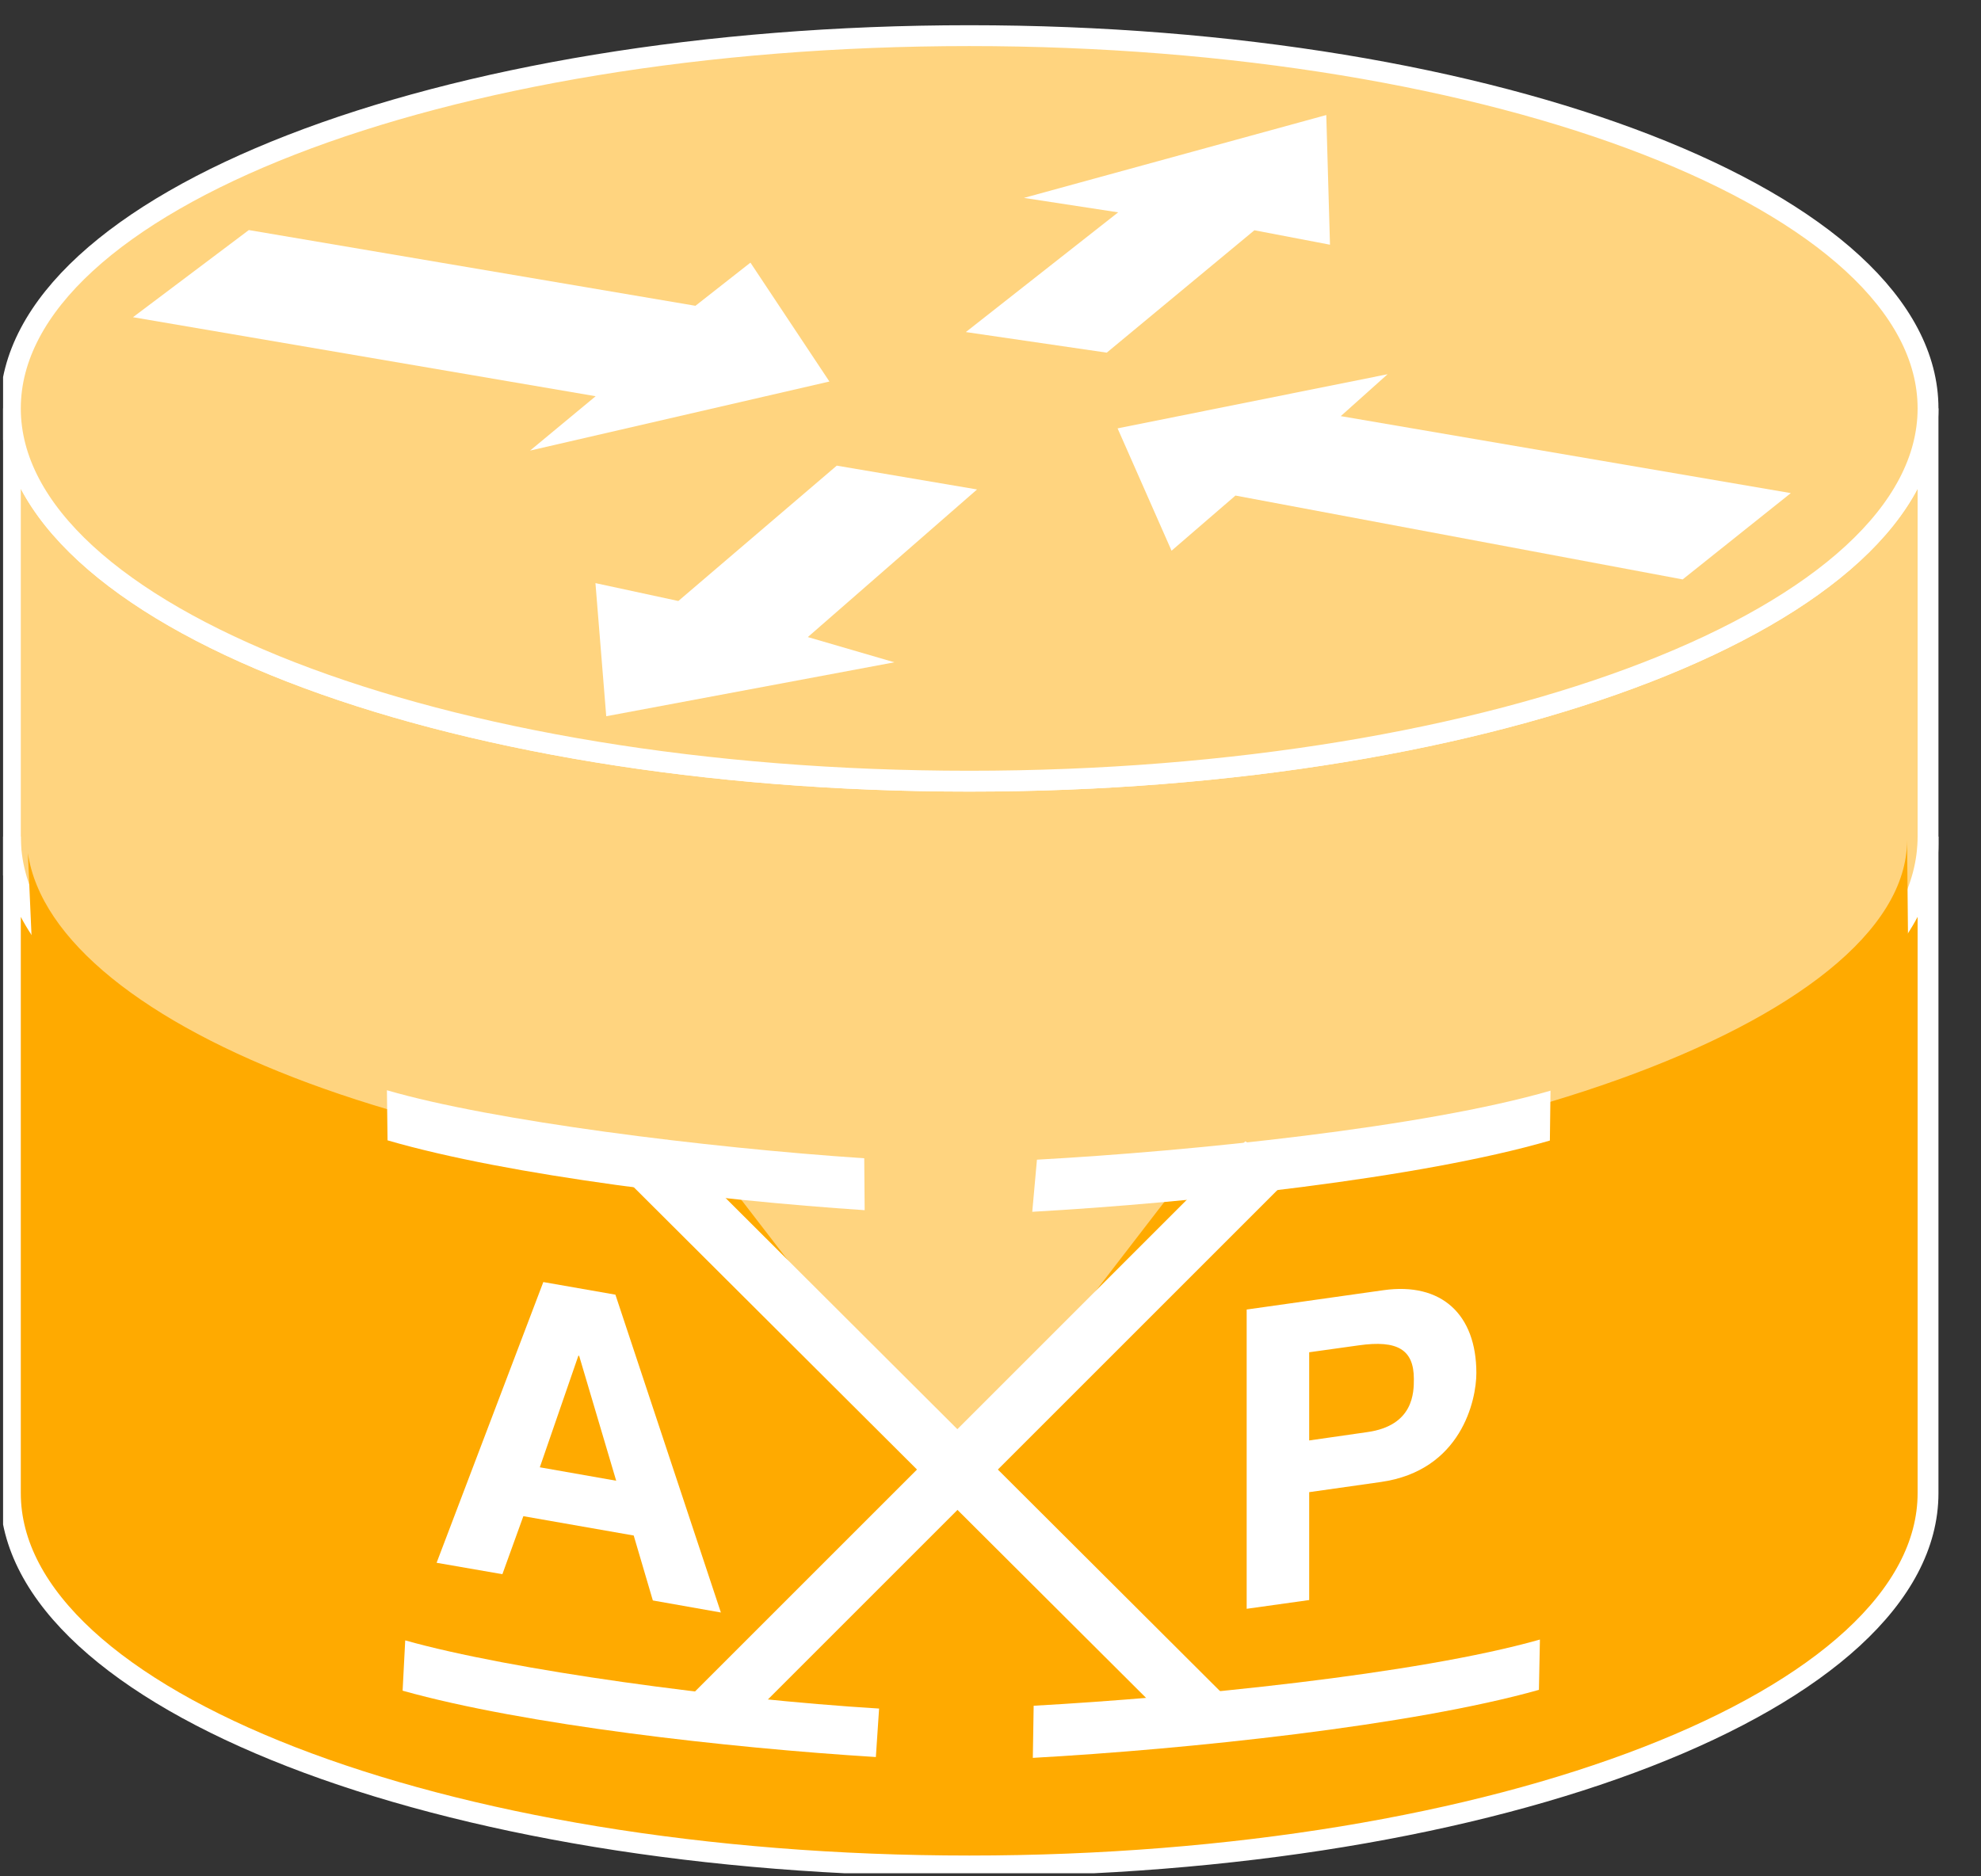 <?xml version="1.0" encoding="UTF-8"?>
<svg xmlns="http://www.w3.org/2000/svg" xmlns:xlink="http://www.w3.org/1999/xlink" width="38pt" height="36pt" viewBox="0 0 38 36" version="1.1">
<rect x="0" y="0" width="38" height="36" fill="#333333" stroke="none"/>
<defs>
<clipPath id="clip1">
  <path d="M 0.059 0.484 L 37.188 0.484 L 37.188 35.941 L 0.059 35.941 L 0.059 0.484 Z M 0.059 0.484 "/>
</clipPath>
<clipPath id="clip2">
  <path d="M 0.059 0.484 L 37.188 0.484 L 37.188 35.941 L 0.059 35.941 L 0.059 0.484 Z M 0.059 0.484 "/>
</clipPath>
<clipPath id="clip3">
  <path d="M 0.059 0.484 L 37.188 0.484 L 37.188 35.941 L 0.059 35.941 L 0.059 0.484 Z M 0.059 0.484 "/>
</clipPath>
</defs>
<g id="surface0">
<path style=" stroke:none;fill-rule:nonzero;fill:#FFD47F;fill-opacity:1;" d="M 36.984 7.836 C 36.984 11.789 28.75 14.988 18.594 14.988 C 8.434 14.988 0.199 11.789 0.199 7.836 L 0.199 16.191 C 0.199 20.145 8.434 23.348 18.594 23.348 C 28.75 23.348 36.984 20.145 36.984 16.191 L 36.984 7.836 "/>
<g clip-path="url(#clip1)" clip-rule="nonzero">
<path style="fill:none;stroke-width:0.4;stroke-linecap:butt;stroke-linejoin:miter;stroke:#FFFFFF;stroke-opacity:1;stroke-miterlimit:4;" d="M 36.984 28.164 C 36.984 24.211 28.75 21.012 18.594 21.012 C 8.434 21.012 0.199 24.211 0.199 28.164 L 0.199 19.809 C 0.199 15.855 8.434 12.652 18.594 12.652 C 28.75 12.652 36.984 15.855 36.984 19.809 L 36.984 28.164 Z M 36.984 28.164 " transform="matrix(1,0,0,-1,0,36)"/>
</g>
<path style=" stroke:none;fill-rule:nonzero;fill:#FFAA00;fill-opacity:1;" d="M 36.984 16.051 C 36.984 20 28.75 23.203 18.594 23.203 C 8.434 23.203 0.199 20 0.199 16.051 L 0.199 28.648 C 0.199 32.598 8.434 35.801 18.594 35.801 C 28.75 35.801 36.984 32.598 36.984 28.648 L 36.984 16.051 "/>
<g clip-path="url(#clip2)" clip-rule="nonzero">
<path style="fill:none;stroke-width:0.4;stroke-linecap:butt;stroke-linejoin:miter;stroke:#FFFFFF;stroke-opacity:1;stroke-miterlimit:4;" d="M 36.984 19.949 C 36.984 16 28.75 12.797 18.594 12.797 C 8.434 12.797 0.199 16 0.199 19.949 L 0.199 7.352 C 0.199 3.402 8.434 0.199 18.594 0.199 C 28.75 0.199 36.984 3.402 36.984 7.352 L 36.984 19.949 Z M 36.984 19.949 " transform="matrix(1,0,0,-1,0,36)"/>
</g>
<path style=" stroke:none;fill-rule:nonzero;fill:#FFD47F;fill-opacity:1;" d="M 18.594 14.988 C 28.75 14.988 36.984 11.789 36.984 7.836 C 36.984 3.887 28.75 0.684 18.594 0.684 C 8.434 0.684 0.199 3.887 0.199 7.836 C 0.199 11.789 8.434 14.988 18.594 14.988 "/>
<g clip-path="url(#clip3)" clip-rule="nonzero">
<path style="fill:none;stroke-width:0.4;stroke-linecap:butt;stroke-linejoin:miter;stroke:#FFFFFF;stroke-opacity:1;stroke-miterlimit:4;" d="M 18.594 21.012 C 28.75 21.012 36.984 24.211 36.984 28.164 C 36.984 32.113 28.75 35.316 18.594 35.316 C 8.434 35.316 0.199 32.113 0.199 28.164 C 0.199 24.211 8.434 21.012 18.594 21.012 Z M 18.594 21.012 " transform="matrix(1,0,0,-1,0,36)"/>
</g>
<path style=" stroke:none;fill-rule:nonzero;fill:#FFFFFF;fill-opacity:1;" d="M 14.395 5.039 L 15.91 7.32 L 10.168 8.645 L 11.426 7.602 L 2.551 6.086 L 4.773 4.414 L 13.34 5.867 L 14.395 5.039 "/>
<path style=" stroke:none;fill-rule:nonzero;fill:#FFFFFF;fill-opacity:1;" d="M 22.473 10.566 L 21.438 8.219 L 26.617 7.18 L 25.719 7.984 L 34.352 9.461 L 32.277 11.117 L 23.699 9.508 L 22.473 10.566 "/>
<path style=" stroke:none;fill-rule:nonzero;fill:#FFFFFF;fill-opacity:1;" d="M 19.641 3.797 L 25.441 2.207 L 25.512 4.695 L 24.062 4.418 L 21.23 6.766 L 18.527 6.371 L 21.449 4.074 L 19.641 3.797 "/>
<path style=" stroke:none;fill-rule:nonzero;fill:#FFFFFF;fill-opacity:1;" d="M 17.156 12.707 L 11.629 13.742 L 11.422 11.188 L 13.012 11.531 L 16.051 8.934 L 18.742 9.391 L 15.496 12.223 L 17.156 12.707 "/>
<path style=" stroke:none;fill-rule:nonzero;fill:#FFAA00;fill-opacity:1;" d="M 0.621 18.324 C 2.531 21.527 9.266 23.699 18.219 23.699 C 26.934 23.699 34.484 21.281 36.602 18.219 L 36.582 16.117 C 36.582 19.605 27.906 22.699 18.219 22.699 C 8.531 22.699 1.023 19.703 0.535 16.367 L 0.621 18.324 "/>
<path style=" stroke:none;fill-rule:nonzero;fill:#FFD47F;fill-opacity:1;" d="M 16.793 21.375 L 16.793 22.277 L 13.648 22.277 L 18.293 28.309 L 22.938 22.277 L 19.789 22.277 L 19.789 21.375 L 16.793 21.375 "/>
<path style=" stroke:none;fill-rule:nonzero;fill:#FFFFFF;fill-opacity:1;" d="M 13.883 33.453 L 24.883 22.453 L 23.887 21.898 L 12.887 32.898 L 13.883 33.453 "/>
<path style=" stroke:none;fill-rule:nonzero;fill:#FFFFFF;fill-opacity:1;" d="M 22.711 33.301 L 11.812 22.434 L 12.797 21.867 L 23.691 32.734 L 22.711 33.301 "/>
<path style=" stroke:none;fill-rule:nonzero;fill:#FFFFFF;fill-opacity:1;" d="M 19.828 32.727 L 19.812 33.727 C 22.781 33.562 27.086 33.109 29.52 32.422 L 29.539 31.457 C 27.172 32.129 22.727 32.566 19.828 32.727 "/>
<path style=" stroke:none;fill-rule:nonzero;fill:#FFFFFF;fill-opacity:1;" d="M 7.723 32.438 C 10.062 33.094 13.961 33.535 16.801 33.711 L 16.863 32.781 C 13.859 32.598 9.797 32.043 7.773 31.473 L 7.723 32.438 "/>
<path style=" stroke:none;fill-rule:nonzero;fill:#FFFFFF;fill-opacity:1;" d="M 7.434 21.879 C 9.781 22.562 13.703 23.027 16.586 23.219 L 16.578 22.223 C 13.535 22.02 9.449 21.508 7.422 20.918 L 7.434 21.879 "/>
<path style=" stroke:none;fill-rule:nonzero;fill:#FFFFFF;fill-opacity:1;" d="M 19.891 22.25 L 19.801 23.25 C 22.859 23.078 27.238 22.609 29.73 21.883 L 29.742 20.926 C 27.32 21.629 22.875 22.086 19.891 22.25 "/>
<path style=" stroke:none;fill-rule:nonzero;fill:#FFFFFF;fill-opacity:1;" d="M 10.355 28.152 L 11.82 28.41 L 11.109 26.012 L 11.094 26.012 L 10.355 28.152 Z M 9.637 30.203 L 8.375 29.984 L 10.422 24.598 L 11.805 24.84 L 13.828 30.938 L 12.523 30.707 L 12.156 29.461 L 10.039 29.09 L 9.637 30.203 "/>
<path style=" stroke:none;fill-rule:nonzero;fill:#FFFFFF;fill-opacity:1;" d="M 26.227 27.477 C 27.121 27.352 27.121 26.711 27.121 26.457 C 27.121 25.895 26.809 25.707 26.066 25.812 L 25.113 25.945 L 25.113 27.637 L 26.227 27.477 Z M 25.113 30.699 L 23.914 30.867 L 23.914 25.125 L 26.539 24.754 C 27.648 24.598 28.32 25.215 28.32 26.344 C 28.32 26.863 28.031 28.215 26.488 28.434 L 25.113 28.629 L 25.113 30.699 "/>
</g>
</svg>
